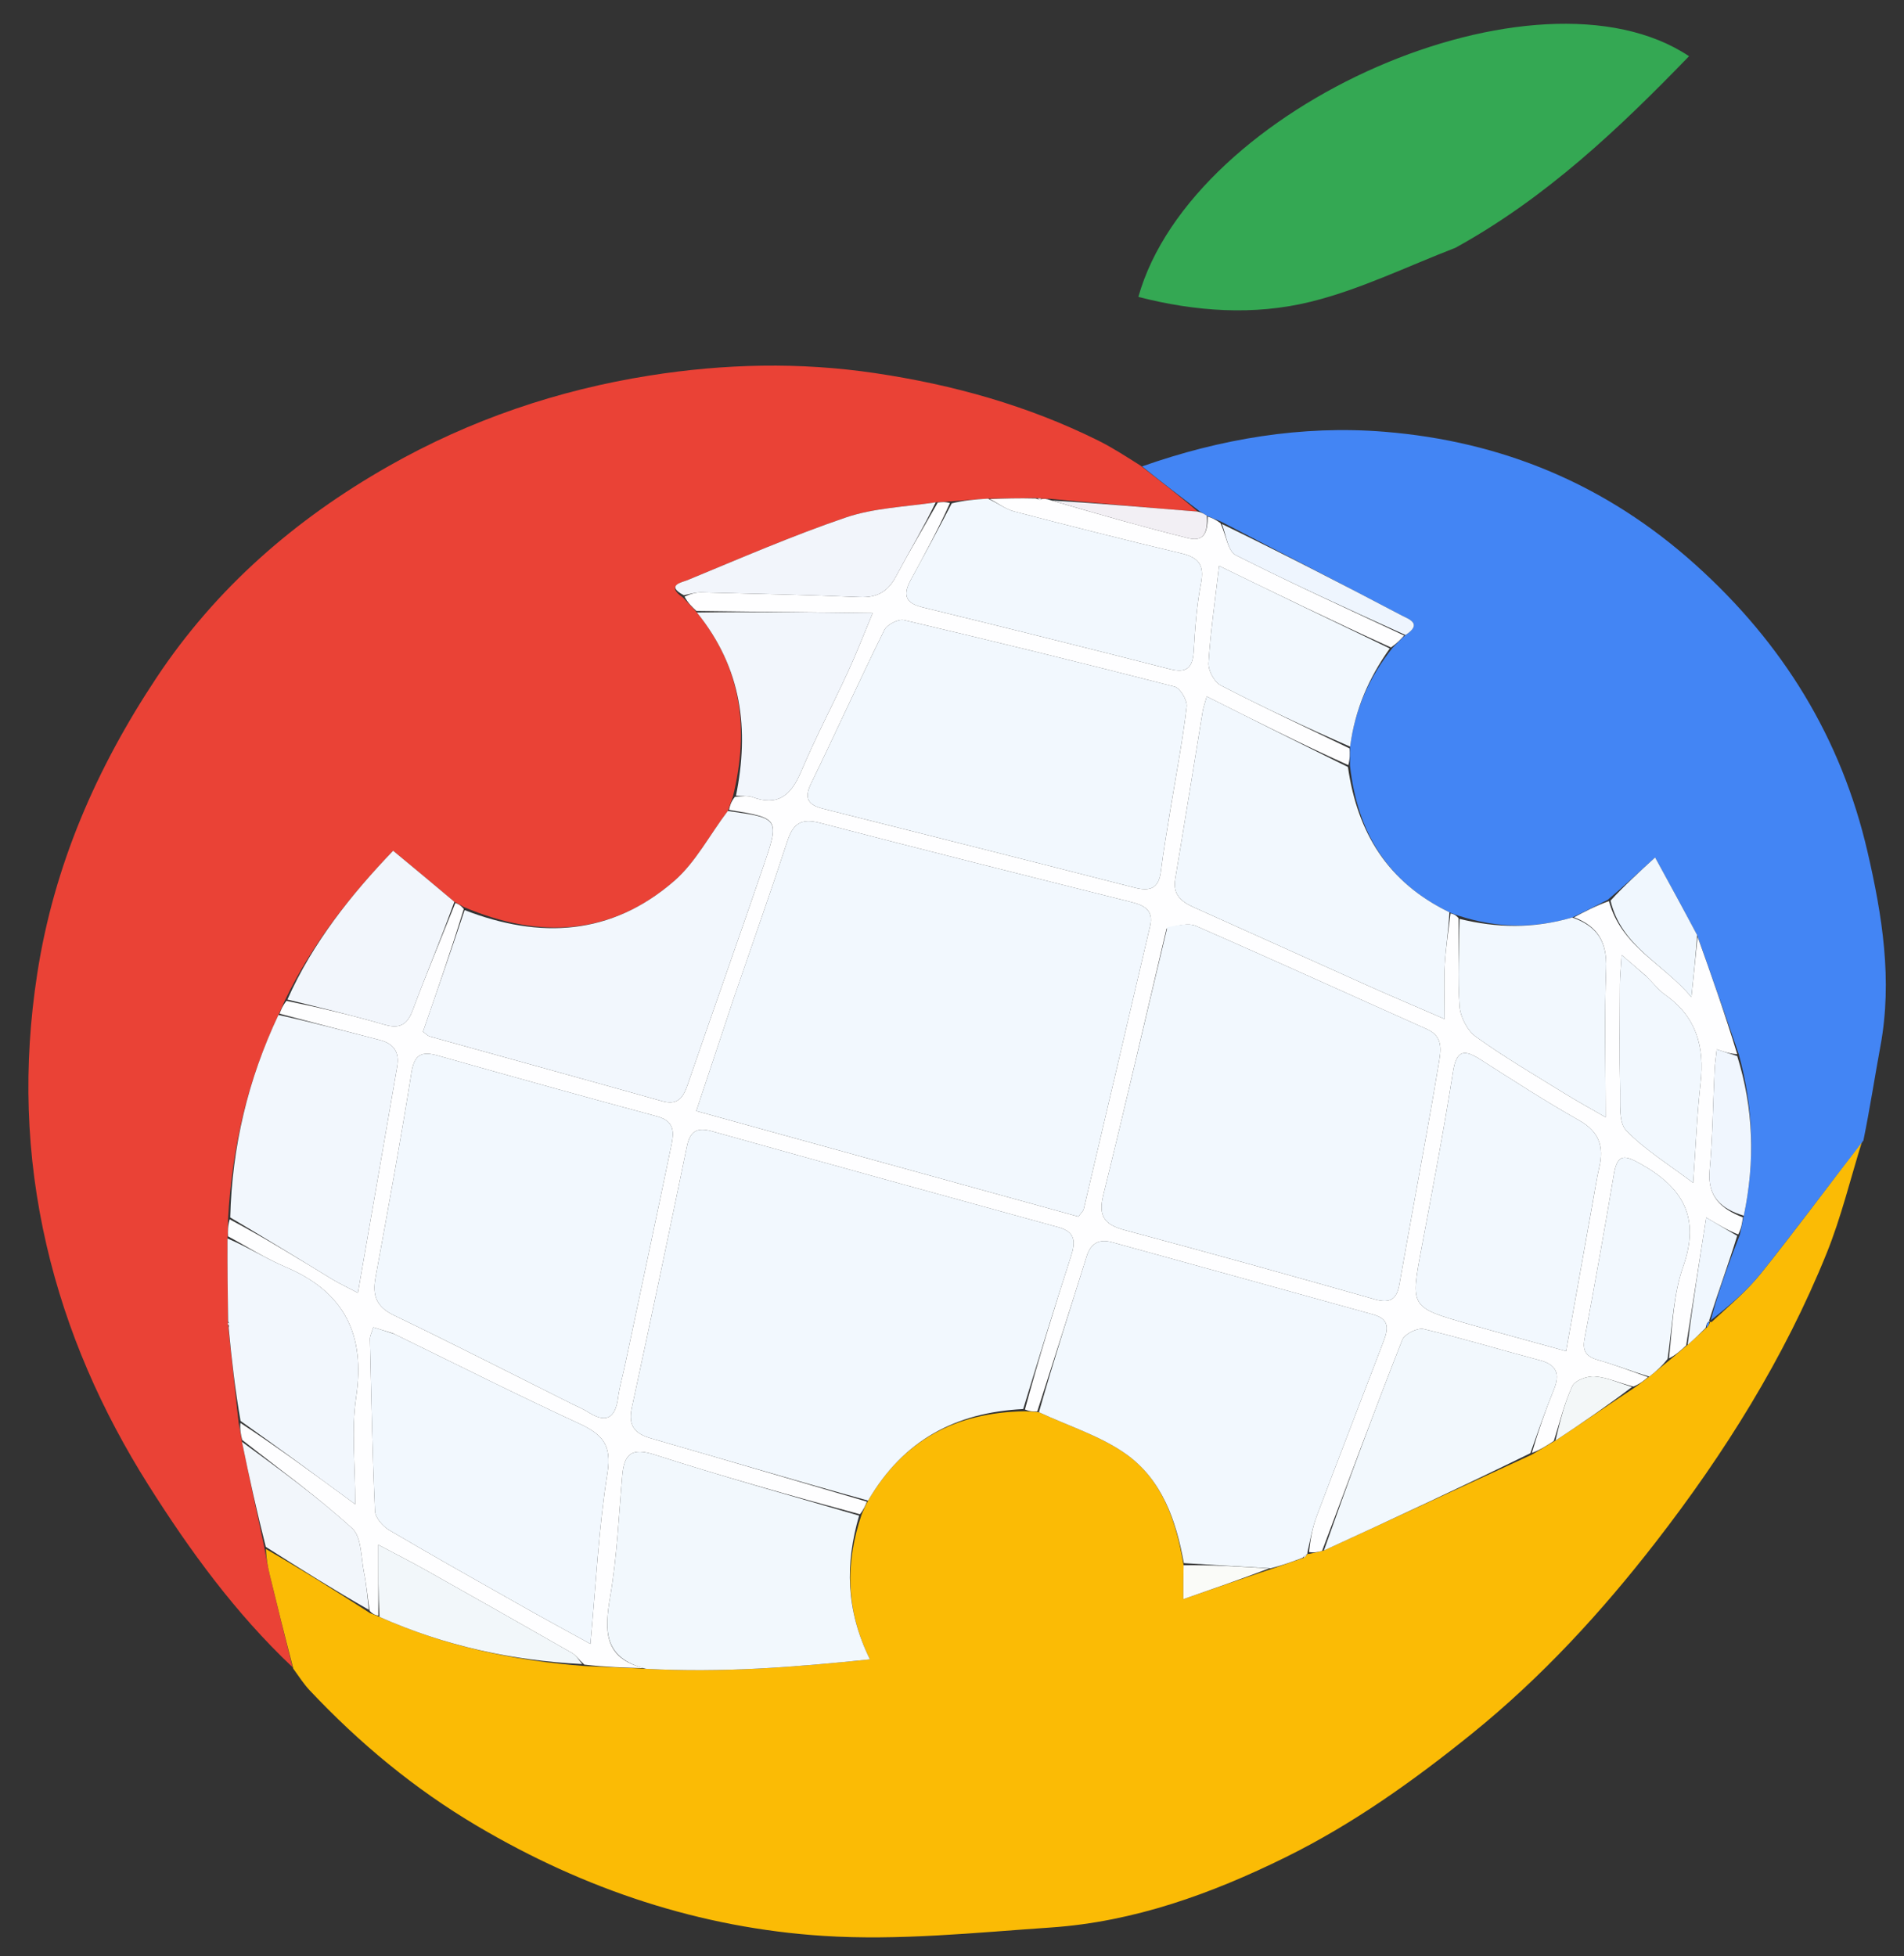 <?xml version="1.0" encoding="utf-8"?>
<svg version="1.1" id="Layer_1" x="0px" y="0px" width="100%" viewBox="0 0 402 413" enable-background="new 0 0 402 413" xmlns="http://www.w3.org/2000/svg">
  <rect x="0" y="0" width="402" height="413" fill="#333333" stroke="none"/>
  <path fill="#EA4236" opacity="1" stroke="none" d=" M61.748,351.95 C49.738,340.61 40.065,327.347 31.321,313.49 C21.451,297.849 14.04,281.071 9.826,262.88 C5.418,243.854 4.882,224.916 7.852,205.621 C11.377,182.72 20.37,162.157 33.037,143.08 C45.616,124.135 62.314,109.615 82.064,98.393 C99.286,88.607 117.797,82.344 137.16,79.281 C152.879,76.793 168.795,76.392 184.832,78.782 C201.316,81.238 216.99,85.628 231.865,93.003 C234.777,94.446 237.522,96.228 240.814,98.306 C245.301,101.828 249.317,104.898 252.883,108.005 C242.275,107.154 232.118,106.266 221.636,105.302 C220.87,105.265 220.43,105.304 219.751,105.251 C219.345,105.182 219.177,105.203 218.561,105.131 C215.075,105.14 212.037,105.242 208.591,105.267 C205.793,105.426 203.402,105.663 200.632,105.845 C199.499,105.894 198.744,105.997 197.562,106.05 C190.94,107.024 184.475,107.249 178.61,109.243 C167.245,113.108 156.197,117.919 145.085,122.501 C144.121,122.899 140.407,123.565 144.188,126.147 C145.226,127.282 146.13,128.135 147.144,129.31 C156.667,141.041 158.213,154.031 154.735,168.218 C154.308,169.293 154.112,170.135 153.666,171.206 C149.783,176.327 146.871,182.045 142.383,185.953 C129.131,197.496 113.989,198.306 97.945,191.489 C97.226,191.046 96.684,190.836 95.93,190.379 C91.54,186.672 87.361,183.212 83.003,179.603 C74.17,188.831 66,199.016 60.11,211.285 C59.628,212.376 59.332,213.191 58.79,214.264 C52.302,227.997 48.983,242.181 48.146,257.383 C48.073,258.851 48.106,259.927 48.031,261.461 C48.002,267.616 48.082,273.316 48.114,279.258 C48.065,279.501 48.248,279.961 48.211,280.395 C48.918,287.187 49.662,293.544 50.381,300.318 C50.614,301.819 50.873,302.902 51.095,304.397 C52.641,311.98 54.223,319.152 55.825,326.773 C56.213,328.981 56.537,330.751 56.961,332.496 C58.539,338.985 60.15,345.466 61.748,351.95 z"/>
  <path fill="#FBBB05" opacity="1" stroke="none" d=" M61.918,352.268 C60.15,345.466 58.539,338.985 56.961,332.496 C56.537,330.751 56.213,328.981 56.139,327.011 C63.586,331.294 70.738,335.788 78.063,340.507 C78.784,340.848 79.332,340.965 80.118,341.345 C93.979,347.506 108.266,350.567 123.477,351.724 C127.945,351.947 131.964,352.059 136.37,352.299 C152.289,353.175 167.7,351.968 183.673,350.31 C178.524,339.895 178.454,330.019 181.924,319.712 C182.402,318.622 182.714,317.816 183.286,316.795 C190.719,304.021 201.769,298.177 216.37,297.937 C217.493,298.015 218.248,297.999 219.354,298.135 C225.76,301.116 232.376,303.156 237.735,306.964 C245.345,312.37 248.333,321.002 249.899,330.434 C249.846,332.815 249.846,334.757 249.846,337.594 C256.464,335.293 262.44,333.215 268.766,331.117 C271.084,330.353 273.051,329.61 275.275,328.859 C275.72,328.575 275.908,328.298 276.066,328.018 C276.035,328.015 276.056,328.073 276.382,328.059 C277.52,327.835 278.331,327.624 279.516,327.333 C294.277,320.558 308.664,313.863 323.378,307.107 C325.161,306.097 326.617,305.149 328.419,304.12 C334.143,300.345 339.521,296.648 345.21,292.873 C346.33,292.102 347.14,291.41 348.234,290.617 C349.712,289.457 350.905,288.399 352.402,287.218 C353.806,286.073 354.907,285.05 356.315,283.915 C357.793,282.648 358.962,281.492 360.408,280.209 C360.822,279.724 360.958,279.367 361.055,279.027 C361.014,279.044 361.052,279.123 361.393,279.084 C365.116,275.647 368.834,272.519 371.81,268.798 C379.099,259.687 386.045,250.302 393.129,241.027 C390.678,248.883 388.747,256.95 385.675,264.555 C376.741,286.675 364.129,306.793 349.593,325.547 C338.124,340.345 325.454,354.137 310.726,366.032 C298.384,376 285.585,385.113 271.395,392.105 C255.761,399.81 239.416,405.719 221.868,406.917 C205.888,408.007 189.767,409.71 173.867,408.688 C147.837,407.015 123.45,398.896 100.801,385.517 C87.501,377.66 75.879,367.996 65.37,356.834 C64.149,355.538 63.175,354.008 61.918,352.268 z"/>
  <path fill="#4385F4" opacity="1" stroke="none" d=" M393.427,240.781 C386.045,250.302 379.099,259.687 371.81,268.798 C368.834,272.519 365.116,275.647 361.197,278.734 C362.802,272.632 364.947,266.84 367.302,260.765 C367.669,259.321 367.824,258.161 368.175,256.65 C370.595,245.105 370.234,234.008 367.131,222.608 C364.228,214.055 361.327,205.907 358.328,197.411 C355.329,191.762 352.429,186.461 349.451,181.02 C345.823,184.344 342.807,187.106 339.461,189.958 C336.862,191.251 334.594,192.454 331.953,193.694 C323.757,196.094 315.962,195.906 307.985,193.325 C307.273,193.058 306.767,192.948 306.018,192.591 C292.947,186.265 286.594,175.743 285.024,161.6 C285.05,160.139 284.996,159.071 285.058,157.626 C286.093,149.666 289.095,142.966 294.017,136.765 C295.001,135.759 295.733,134.961 296.747,134.062 C300.484,131.64 297.355,130.672 295.967,129.941 C283.343,123.29 270.648,116.776 257.69,110.06 C256.601,109.615 255.796,109.331 254.807,108.88 C254.194,108.464 253.764,108.216 253.334,107.968 C249.317,104.898 245.301,101.828 241.136,98.463 C257.654,92.638 274.822,89.735 292.29,91.15 C317.153,93.164 339.095,102.242 357.972,119.221 C376.456,135.846 388.741,155.805 394.3,179.836 C397.408,193.268 399.599,206.907 397.03,220.806 C395.819,227.362 394.82,233.958 393.427,240.781 z"/>
  <path fill="#34A853" opacity="1" stroke="none" d=" M307.298,52.307 C296.889,56.339 287.041,61.176 276.633,63.727 C264.72,66.648 252.377,65.782 240.347,62.681 C251.718,22.248 324.595,-9.459 356.615,11.865 C341.833,27.131 326.464,41.748 307.298,52.307 z"/>
  <path fill="#FEFEFF" opacity="1" stroke="none" d=" M332.327,193.658 C334.594,192.454 336.862,191.251 339.711,190.232 C342.349,199.904 351.082,203.313 357.112,210.507 C357.65,205.288 358.038,201.524 358.426,197.76 C361.327,205.907 364.228,214.055 366.783,222.541 C365.245,222.473 364.053,222.066 362.469,221.527 C362.283,223.228 362.078,224.496 362.016,225.77 C361.671,232.88 361.604,240.014 360.958,247.095 C360.448,252.684 363.476,255.237 367.98,257.001 C367.824,258.161 367.669,259.321 366.99,260.614 C364.675,259.678 362.883,258.609 360.243,257.033 C358.76,266.484 357.384,275.255 356.007,284.027 C354.907,285.05 353.806,286.073 352.384,286.77 C353.104,280.061 353.269,273.369 355.383,267.364 C359.037,256.981 355.284,250.711 346.457,245.744 C343.103,243.857 341.502,243.447 340.76,247.827 C338.793,259.448 336.736,271.054 334.551,282.635 C334.015,285.477 335.116,286.484 337.635,287.188 C341.129,288.165 344.517,289.524 347.951,290.719 C347.14,291.41 346.33,292.102 344.878,292.723 C341.719,291.91 339.231,290.759 336.674,290.577 C335.104,290.465 332.527,291.418 331.968,292.621 C330.263,296.291 329.315,300.314 328.073,304.2 C326.617,305.149 325.161,306.097 323.433,306.733 C324.783,302.076 326.307,297.69 328.061,293.398 C329.426,290.061 328.709,288.111 325.068,287.151 C316.895,284.996 308.802,282.523 300.583,280.572 C299.281,280.262 296.552,281.624 296.074,282.839 C290.257,297.629 284.738,312.536 279.142,327.413 C278.331,327.624 277.52,327.835 276.376,327.656 C276.68,324.878 277.12,322.414 277.988,320.113 C282.56,307.997 287.256,295.929 291.868,283.828 C292.834,281.294 293.965,278.62 289.95,277.51 C271.548,272.422 253.156,267.293 234.745,262.236 C232.141,261.521 230.313,262.387 229.428,265.226 C226.018,276.165 222.488,287.067 219.002,297.983 C218.248,297.999 217.493,298.015 216.397,297.56 C219.404,286.45 222.701,275.795 226.133,265.184 C227.099,262.198 227.102,260.078 223.473,259.082 C199.075,252.382 174.688,245.638 150.322,238.818 C147.18,237.938 145.699,238.775 145.036,241.98 C141.232,260.393 137.388,278.798 133.4,297.172 C132.57,300.998 134.001,302.665 137.501,303.672 C152.698,308.044 167.855,312.552 183.026,317.01 C182.714,317.816 182.402,318.622 181.552,319.682 C166.718,315.69 152.359,311.643 138.163,307.086 C133.438,305.569 131.788,306.889 131.394,311.384 C130.644,319.944 130.287,328.58 128.841,337.026 C127.617,344.171 127.382,350.03 135.982,352.17 C131.964,352.059 127.945,351.947 123.373,351.417 C122.132,350.302 121.558,349.41 120.74,348.942 C110.486,343.079 100.208,337.258 89.91,331.471 C86.707,329.671 83.426,328.008 79.88,326.122 C79.88,331.714 79.88,336.398 79.88,341.082 C79.332,340.965 78.784,340.848 78.06,340.078 C77.555,336.956 77.36,334.46 76.865,332.026 C76.209,328.8 76.365,324.474 74.341,322.631 C67.019,315.961 58.931,310.132 51.132,303.986 C50.873,302.902 50.614,301.819 50.763,300.391 C58.73,305.605 66.29,311.163 74.999,317.566 C74.999,308.962 74.149,301.872 75.18,295.066 C77.194,281.776 72.754,272.748 60.312,267.48 C56.096,265.696 52.188,263.184 48.14,261.004 C48.106,259.927 48.073,258.851 48.5,257.413 C56,261.383 63.028,265.735 70.089,270.034 C71.675,271 73.373,271.784 75.568,272.94 C78.439,256.417 81.172,240.752 83.875,225.081 C84.381,222.146 83.148,220.322 80.216,219.567 C73.147,217.747 66.094,215.864 59.035,214.007 C59.332,213.191 59.628,212.376 60.494,211.295 C67.775,212.775 74.525,214.39 81.181,216.324 C84.447,217.273 86,216.309 87.162,213.202 C89.998,205.618 93.129,198.144 96.141,190.627 C96.684,190.836 97.226,191.046 97.916,191.901 C95.142,200.969 92.22,209.392 89.304,217.803 C89.943,218.264 90.296,218.688 90.733,218.81 C107.094,223.372 123.473,227.868 139.821,232.476 C143.17,233.42 144.268,231.649 145.188,228.98 C150.451,213.704 155.837,198.469 161.08,183.186 C164.661,172.747 164.588,172.722 153.916,170.977 C154.112,170.135 154.308,169.293 155.16,168.223 C156.808,168.067 157.886,167.913 158.78,168.249 C164.208,170.29 167.009,167.931 169.103,162.983 C172.141,155.803 175.779,148.877 179.053,141.793 C180.694,138.244 182.097,134.584 184.257,129.421 C171.106,129.268 159.07,129.128 147.035,128.988 C146.13,128.135 145.226,127.282 144.524,125.952 C145.87,125.328 147.018,125.033 148.158,125.062 C159.285,125.342 170.415,125.576 181.534,126.055 C185.179,126.212 187.461,124.894 189.15,121.732 C191.97,116.454 195.031,111.304 197.99,106.1 C198.744,105.997 199.499,105.894 200.565,106.206 C198.027,111.869 195.184,117.121 192.324,122.364 C190.738,125.27 190.836,127.244 194.671,128.181 C212.122,132.442 229.551,136.798 246.954,141.251 C250.529,142.166 251.821,141.027 252.037,137.49 C252.329,132.695 252.656,127.86 253.565,123.157 C254.309,119.31 253.112,117.698 249.434,116.824 C237.621,114.017 225.85,111.029 214.101,107.963 C212.296,107.491 210.694,106.236 208.999,105.344 C212.037,105.242 215.075,105.14 218.66,105.234 C219.208,105.43 219.611,105.521 219.611,105.521 C219.611,105.521 219.989,105.342 219.989,105.342 C220.43,105.304 220.87,105.265 221.807,105.597 C231.85,108.547 241.365,111.254 250.961,113.639 C254.555,114.532 254.973,111.756 254.99,109.048 C255.796,109.331 256.601,109.615 257.694,110.457 C258.915,113.13 259.277,116.372 260.872,117.179 C272.598,123.114 284.57,128.562 296.465,134.163 C295.733,134.961 295.001,135.759 293.681,136.688 C281.462,131.162 269.831,125.505 257.395,119.458 C256.497,127.204 255.556,133.565 255.164,139.959 C255.068,141.518 256.365,143.978 257.719,144.679 C266.687,149.325 275.845,153.605 284.942,158.004 C284.996,159.071 285.05,160.139 284.674,161.53 C274.53,156.965 264.816,152.077 254.785,147.03 C254.345,148.618 254.055,149.385 253.925,150.177 C251.989,161.966 250.109,173.765 248.13,185.547 C247.568,188.894 249.421,190.367 252.075,191.555 C264.36,197.051 276.612,202.62 288.895,208.121 C293.928,210.376 299.01,212.524 304.999,215.123 C304.999,210.427 304.834,206.957 305.044,203.511 C305.261,199.942 305.841,196.395 306.262,192.838 C306.767,192.948 307.273,193.058 307.945,193.829 C308.076,200.487 307.724,206.506 308.168,212.466 C308.336,214.717 309.808,217.575 311.611,218.87 C317.546,223.136 323.887,226.84 330.108,230.702 C332.713,232.318 335.41,233.787 338.999,235.863 C338.999,224.661 338.722,214.544 339.109,204.453 C339.32,198.946 337.334,195.534 332.327,193.658 M154.996,210.52 C152.39,218.36 149.783,226.2 147.009,234.544 C174.418,242.119 201.107,249.494 227.699,256.843 C228.273,256.038 228.71,255.68 228.813,255.244 C233.504,235.336 238.173,215.422 242.825,195.505 C243.586,192.25 241.695,191.143 238.897,190.442 C216.95,184.941 195.001,179.447 173.112,173.722 C169.04,172.657 167.419,173.945 166.21,177.654 C162.702,188.409 158.914,199.074 154.996,210.52 M246.295,196.046 C241.871,214.809 237.568,233.602 232.937,252.313 C231.821,256.822 233.267,258.56 237.44,259.679 C255.097,264.418 272.716,269.303 290.297,274.316 C293.63,275.266 294.933,274.16 295.467,271.109 C296.498,265.223 297.585,259.347 298.641,253.465 C300.371,243.823 302.177,234.193 303.768,224.528 C304.212,221.834 304.829,218.849 301.274,217.263 C285.038,210.018 268.865,202.634 252.581,195.503 C250.906,194.769 248.64,195.386 246.295,196.046 M120.992,296.496 C122.035,297.017 123.136,297.448 124.112,298.075 C127.825,300.461 129.89,299.596 130.489,295.129 C130.798,292.828 131.454,290.574 131.937,288.295 C135.178,272.993 138.448,257.696 141.624,242.379 C142.195,239.623 142.874,236.792 138.755,235.682 C123.325,231.523 107.931,227.226 92.554,222.873 C89.083,221.891 87.502,222.475 86.866,226.47 C84.565,240.919 81.926,255.316 79.281,269.707 C78.582,273.505 79.45,275.889 83.186,277.685 C95.649,283.673 107.958,289.979 120.992,296.496 M247.288,169.831 C248.425,162.955 249.735,156.099 250.548,149.186 C250.706,147.844 249.188,145.266 248.004,144.961 C229.007,140.069 209.952,135.398 190.857,130.905 C189.662,130.624 187.277,131.859 186.708,133.012 C181.411,143.741 176.471,154.645 171.242,165.408 C169.695,168.592 170.657,169.943 173.772,170.727 C195.7,176.247 217.624,181.783 239.529,187.393 C242.766,188.222 244.651,187.624 245.102,183.98 C245.652,179.536 246.443,175.122 247.288,169.831 M82.952,281.476 C81.62,281.066 80.288,280.657 78.816,280.204 C78.449,281.434 78.09,282.061 78.104,282.678 C78.391,294.795 78.623,306.915 79.174,319.02 C79.239,320.431 80.837,322.239 82.205,323.046 C91.652,328.613 101.217,333.981 110.764,339.375 C115.153,341.855 119.589,344.253 124.658,347.047 C125.849,334.294 126.398,322.511 128.258,310.937 C129.222,304.934 127.058,302.735 122.245,300.512 C109.264,294.515 96.488,288.077 82.952,281.476 M336.288,253.8 C336.736,251.353 337.091,248.883 337.654,246.462 C338.678,242.068 337.655,238.91 333.409,236.516 C326.326,232.522 319.487,228.087 312.627,223.709 C309.224,221.537 307.53,221.525 306.786,226.241 C304.821,238.696 302.458,251.09 300.134,263.486 C297.792,275.975 297.722,275.989 309.931,279.486 C316.577,281.389 323.251,283.19 330.654,285.242 C332.576,274.488 334.348,264.568 336.288,253.8 M347.492,205.996 C346.088,204.789 344.683,203.582 342.38,201.603 C342.199,204.527 342.021,206.128 342.015,207.729 C341.984,215.214 341.897,222.701 342.054,230.182 C342.115,233.087 341.723,236.992 343.356,238.676 C347.346,242.789 352.398,245.872 357.485,249.719 C358.047,241.853 358.29,235.224 359.05,228.655 C359.941,220.959 358.138,214.605 351.543,209.989 C350.202,209.05 349.167,207.671 347.492,205.996 z"/>
  <path fill="#F2F7FD" opacity="1" stroke="none" d=" M153.666,171.206 C164.588,172.722 164.661,172.747 161.08,183.186 C155.837,198.469 150.451,213.704 145.188,228.98 C144.268,231.649 143.17,233.42 139.821,232.476 C123.473,227.868 107.094,223.372 90.733,218.81 C90.296,218.688 89.943,218.264 89.304,217.803 C92.22,209.392 95.142,200.969 98.092,192.133 C113.989,198.306 129.131,197.496 142.383,185.953 C146.871,182.045 149.783,176.327 153.666,171.206 z"/>
  <path fill="#F2F7FD" opacity="1" stroke="none" d=" M58.79,214.264 C66.094,215.864 73.147,217.747 80.216,219.567 C83.148,220.322 84.381,222.146 83.875,225.081 C81.172,240.752 78.439,256.417 75.568,272.94 C73.373,271.784 71.675,271 70.089,270.034 C63.028,265.735 56,261.383 48.607,257.022 C48.983,242.181 52.302,227.997 58.79,214.264 z"/>
  <path fill="#F2F8FE" opacity="1" stroke="none" d=" M208.591,105.267 C210.694,106.236 212.296,107.491 214.101,107.963 C225.85,111.029 237.621,114.017 249.434,116.824 C253.112,117.698 254.309,119.31 253.565,123.157 C252.656,127.86 252.329,132.695 252.037,137.49 C251.821,141.027 250.529,142.166 246.954,141.251 C229.551,136.798 212.122,132.442 194.671,128.181 C190.836,127.244 190.738,125.27 192.324,122.364 C195.184,117.121 198.027,111.869 200.944,106.26 C203.402,105.663 205.793,105.426 208.591,105.267 z"/>
  <path fill="#F2F7FD" opacity="1" stroke="none" d=" M48.031,261.461 C52.188,263.184 56.096,265.696 60.312,267.48 C72.754,272.748 77.194,281.776 75.18,295.066 C74.149,301.872 74.999,308.962 74.999,317.566 C66.29,311.163 58.73,305.605 50.788,299.974 C49.662,293.544 48.918,287.187 48.276,280.279 C48.452,279.454 48.379,279.216 48.163,279.015 C48.082,273.316 48.002,267.616 48.031,261.461 z"/>
  <path fill="#F2F6FC" opacity="1" stroke="none" d=" M147.144,129.31 C159.07,129.128 171.106,129.268 184.257,129.421 C182.097,134.584 180.694,138.244 179.053,141.793 C175.779,148.877 172.141,155.803 169.103,162.983 C167.009,167.931 164.208,170.29 158.78,168.249 C157.886,167.913 156.808,168.067 155.39,167.99 C158.213,154.031 156.667,141.041 147.144,129.31 z"/>
  <path fill="#F2F6FC" opacity="1" stroke="none" d=" M95.93,190.379 C93.129,198.144 89.998,205.618 87.162,213.202 C86,216.309 84.447,217.273 81.181,216.324 C74.525,214.39 67.775,212.775 60.68,211.019 C66,199.016 74.17,188.831 83.003,179.603 C87.361,183.212 91.54,186.672 95.93,190.379 z"/>
  <path fill="#F2F5FB" opacity="1" stroke="none" d=" M197.562,106.05 C195.031,111.304 191.97,116.454 189.15,121.732 C187.461,124.894 185.179,126.212 181.534,126.055 C170.415,125.576 159.285,125.342 148.158,125.062 C147.018,125.033 145.87,125.328 144.39,125.668 C140.407,123.565 144.121,122.899 145.085,122.501 C156.197,117.919 167.245,113.108 178.61,109.243 C184.475,107.249 190.94,107.024 197.562,106.05 z"/>
  <path fill="#F2F6FB" opacity="1" stroke="none" d=" M51.095,304.397 C58.931,310.132 67.019,315.961 74.341,322.631 C76.365,324.474 76.209,328.8 76.865,332.026 C77.36,334.46 77.555,336.956 77.887,339.854 C70.738,335.788 63.586,331.294 56.12,326.561 C54.223,319.152 52.641,311.98 51.095,304.397 z"/>
  <path fill="#F2EFF4" opacity="1" stroke="none" d=" M254.807,108.88 C254.973,111.756 254.555,114.532 250.961,113.639 C241.365,111.254 231.85,108.547 222.132,105.673 C232.118,106.266 242.275,107.154 252.883,108.005 C253.764,108.216 254.194,108.464 254.807,108.88 z"/>
  <path fill="#FEFEFF" opacity="1" stroke="none" d=" M48.114,279.258 C48.379,279.216 48.452,279.454 48.314,279.845 C48.248,279.961 48.065,279.501 48.114,279.258 z"/>
  <path fill="#F2EFF4" opacity="1" stroke="none" d=" M219.751,105.251 C219.989,105.342 219.611,105.521 219.611,105.521 C219.611,105.521 219.208,105.43 219.108,105.327 C219.177,105.203 219.345,105.182 219.751,105.251 z"/>
  <path fill="#F2F8FE" opacity="1" stroke="none" d=" M183.286,316.795 C167.855,312.552 152.698,308.044 137.501,303.672 C134.001,302.665 132.57,300.998 133.4,297.172 C137.388,278.798 141.232,260.393 145.036,241.98 C145.699,238.775 147.18,237.938 150.322,238.818 C174.688,245.638 199.075,252.382 223.473,259.082 C227.102,260.078 227.099,262.198 226.133,265.184 C222.701,275.795 219.404,286.45 216.029,297.466 C201.769,298.177 190.719,304.021 183.286,316.795 z"/>
  <path fill="#F2F8FE" opacity="1" stroke="none" d=" M219.354,298.135 C222.488,287.067 226.018,276.165 229.428,265.226 C230.313,262.387 232.141,261.521 234.745,262.236 C253.156,267.293 271.548,272.422 289.95,277.51 C293.965,278.62 292.834,281.294 291.868,283.828 C287.256,295.929 282.56,307.997 277.988,320.113 C277.12,322.414 276.68,324.878 276.05,327.67 C276.056,328.073 276.035,328.015 275.868,328.135 C275.445,328.428 275.217,328.632 275.018,328.867 C273.051,329.61 271.084,330.353 268.285,331.086 C261.619,330.716 255.785,330.355 249.952,329.995 C248.333,321.002 245.345,312.37 237.735,306.964 C232.376,303.156 225.76,301.116 219.354,298.135 z"/>
  <path fill="#F2F8FD" opacity="1" stroke="none" d=" M136.37,352.299 C127.382,350.03 127.617,344.171 128.841,337.026 C130.287,328.58 130.644,319.944 131.394,311.384 C131.788,306.889 133.438,305.569 138.163,307.086 C152.359,311.643 166.718,315.69 181.386,319.967 C178.454,330.019 178.524,339.895 183.673,350.31 C167.7,351.968 152.289,353.175 136.37,352.299 z"/>
  <path fill="#F2F8FD" opacity="1" stroke="none" d=" M279.516,327.333 C284.738,312.536 290.257,297.629 296.074,282.839 C296.552,281.624 299.281,280.262 300.583,280.572 C308.802,282.523 316.895,284.996 325.068,287.151 C328.709,288.111 329.426,290.061 328.061,293.398 C326.307,297.69 324.783,302.076 323.105,306.795 C308.664,313.863 294.277,320.558 279.516,327.333 z"/>
  <path fill="#F2F8FE" opacity="1" stroke="none" d=" M348.234,290.617 C344.517,289.524 341.129,288.165 337.635,287.188 C335.116,286.484 334.015,285.477 334.551,282.635 C336.736,271.054 338.793,259.448 340.76,247.827 C341.502,243.447 343.103,243.857 346.457,245.744 C355.284,250.711 359.037,256.981 355.383,267.364 C353.269,273.369 353.104,280.061 352.08,286.892 C350.905,288.399 349.712,289.457 348.234,290.617 z"/>
  <path fill="#F2F7FA" opacity="1" stroke="none" d=" M80.118,341.345 C79.88,336.398 79.88,331.714 79.88,326.122 C83.426,328.008 86.707,329.671 89.91,331.471 C100.208,337.258 110.486,343.079 120.74,348.942 C121.558,349.41 122.132,350.302 122.923,351.304 C108.266,350.567 93.979,347.506 80.118,341.345 z"/>
  <path fill="#F0F7FE" opacity="1" stroke="none" d=" M356.315,283.915 C357.384,275.255 358.76,266.484 360.243,257.033 C362.883,258.609 364.675,259.678 366.779,260.898 C364.947,266.84 362.802,272.632 360.855,278.773 C361.052,279.123 361.014,279.044 360.699,279.016 C360.299,279.437 360.215,279.886 360.131,280.336 C358.962,281.492 357.793,282.648 356.315,283.915 z"/>
  <path fill="#F3F7F8" opacity="1" stroke="none" d=" M328.419,304.12 C329.315,300.314 330.263,296.291 331.968,292.621 C332.527,291.418 335.104,290.465 336.674,290.577 C339.231,290.759 341.719,291.91 344.568,292.802 C339.521,296.648 334.143,300.345 328.419,304.12 z"/>
  <path fill="#FAFBF8" opacity="1" stroke="none" d=" M249.899,330.434 C255.785,330.355 261.619,330.716 267.934,331.107 C262.44,333.215 256.464,335.293 249.846,337.594 C249.846,334.757 249.846,332.815 249.899,330.434 z"/>
  <path fill="#4385F4" opacity="1" stroke="none" d=" M360.408,280.209 C360.215,279.886 360.299,279.437 360.739,278.999 C360.958,279.367 360.822,279.724 360.408,280.209 z"/>
  <path fill="#FEFEFF" opacity="1" stroke="none" d=" M275.275,328.859 C275.217,328.632 275.445,328.428 275.899,328.138 C275.908,328.298 275.72,328.575 275.275,328.859 z"/>
  <path fill="#F2F8FE" opacity="1" stroke="none" d=" M306.018,192.591 C305.841,196.395 305.261,199.942 305.044,203.511 C304.834,206.957 304.999,210.427 304.999,215.123 C299.01,212.524 293.928,210.376 288.895,208.121 C276.612,202.62 264.36,197.051 252.075,191.555 C249.421,190.367 247.568,188.894 248.13,185.547 C250.109,173.765 251.989,161.966 253.925,150.177 C254.055,149.385 254.345,148.618 254.785,147.03 C264.816,152.077 274.53,156.965 284.594,161.924 C286.594,175.743 292.947,186.265 306.018,192.591 z"/>
  <path fill="#F2F8FE" opacity="1" stroke="none" d=" M331.953,193.694 C337.334,195.534 339.32,198.946 339.109,204.453 C338.722,214.544 338.999,224.661 338.999,235.863 C335.41,233.787 332.713,232.318 330.108,230.702 C323.887,226.84 317.546,223.136 311.611,218.87 C309.808,217.575 308.336,214.717 308.168,212.466 C307.724,206.506 308.076,200.487 308.151,193.987 C315.962,195.906 323.757,196.094 331.953,193.694 z"/>
  <path fill="#F2F8FE" opacity="1" stroke="none" d=" M285.058,157.626 C275.845,153.605 266.687,149.325 257.719,144.679 C256.365,143.978 255.068,141.518 255.164,139.959 C255.556,133.565 256.497,127.204 257.395,119.458 C269.831,125.505 281.462,131.162 293.43,136.896 C289.095,142.966 286.093,149.666 285.058,157.626 z"/>
  <path fill="#F0F7FE" opacity="1" stroke="none" d=" M358.328,197.411 C358.038,201.524 357.65,205.288 357.112,210.507 C351.082,203.313 342.349,199.904 340.042,190.143 C342.807,187.106 345.823,184.344 349.451,181.02 C352.429,186.461 355.329,191.762 358.328,197.411 z"/>
  <path fill="#F0F6FE" opacity="1" stroke="none" d=" M368.175,256.65 C363.476,255.237 360.448,252.684 360.958,247.095 C361.604,240.014 361.671,232.88 362.016,225.77 C362.078,224.496 362.283,223.228 362.469,221.527 C364.053,222.066 365.245,222.473 366.786,222.946 C370.234,234.008 370.595,245.105 368.175,256.65 z"/>
  <path fill="#EEF5FE" opacity="1" stroke="none" d=" M296.747,134.062 C284.57,128.562 272.598,123.114 260.872,117.179 C259.277,116.372 258.915,113.13 257.978,110.618 C270.648,116.776 283.343,123.29 295.967,129.941 C297.355,130.672 300.484,131.64 296.747,134.062 z"/>
  <path fill="#F2F8FE" opacity="1" stroke="none" d=" M155.116,210.147 C158.914,199.074 162.702,188.409 166.21,177.654 C167.419,173.945 169.04,172.657 173.112,173.722 C195.001,179.447 216.95,184.941 238.897,190.442 C241.695,191.143 243.586,192.25 242.825,195.505 C238.173,215.422 233.504,235.336 228.813,255.244 C228.71,255.68 228.273,256.038 227.699,256.843 C201.107,249.494 174.418,242.119 147.009,234.544 C149.783,226.2 152.39,218.36 155.116,210.147 z"/>
  <path fill="#F2F8FE" opacity="1" stroke="none" d=" M246.472,195.711 C248.64,195.386 250.906,194.769 252.581,195.503 C268.865,202.634 285.038,210.018 301.274,217.263 C304.829,218.849 304.212,221.834 303.768,224.528 C302.177,234.193 300.371,243.823 298.641,253.465 C297.585,259.347 296.498,265.223 295.467,271.109 C294.933,274.16 293.63,275.266 290.297,274.316 C272.716,269.303 255.097,264.418 237.44,259.679 C233.267,258.56 231.821,256.822 232.937,252.313 C237.568,233.602 241.871,214.809 246.472,195.711 z"/>
  <path fill="#F2F8FE" opacity="1" stroke="none" d=" M120.659,296.33 C107.958,289.979 95.649,283.673 83.186,277.685 C79.45,275.889 78.582,273.505 79.281,269.707 C81.926,255.316 84.565,240.919 86.866,226.47 C87.502,222.475 89.083,221.891 92.554,222.873 C107.931,227.226 123.325,231.523 138.755,235.682 C142.874,236.792 142.195,239.623 141.624,242.379 C138.448,257.696 135.178,272.993 131.937,288.295 C131.454,290.574 130.798,292.828 130.489,295.129 C129.89,299.596 127.825,300.461 124.112,298.075 C123.136,297.448 122.035,297.017 120.659,296.33 z"/>
  <path fill="#F2F8FE" opacity="1" stroke="none" d=" M247.209,170.263 C246.443,175.122 245.652,179.536 245.102,183.98 C244.651,187.624 242.766,188.222 239.529,187.393 C217.624,181.783 195.7,176.247 173.772,170.727 C170.657,169.943 169.695,168.592 171.242,165.408 C176.471,154.645 181.411,143.741 186.708,133.012 C187.277,131.859 189.662,130.624 190.857,130.905 C209.952,135.398 229.007,140.069 248.004,144.961 C249.188,145.266 250.706,147.844 250.548,149.186 C249.735,156.099 248.425,162.955 247.209,170.263 z"/>
  <path fill="#F2F8FE" opacity="1" stroke="none" d=" M83.291,281.645 C96.488,288.077 109.264,294.515 122.245,300.512 C127.058,302.735 129.222,304.934 128.258,310.937 C126.398,322.511 125.849,334.294 124.658,347.047 C119.589,344.253 115.153,341.855 110.764,339.375 C101.217,333.981 91.652,328.613 82.205,323.046 C80.837,322.239 79.239,320.431 79.174,319.02 C78.623,306.915 78.391,294.795 78.104,282.678 C78.09,282.061 78.449,281.434 78.816,280.204 C80.288,280.657 81.62,281.066 83.291,281.645 z"/>
  <path fill="#F2F8FE" opacity="1" stroke="none" d=" M336.204,254.224 C334.348,264.568 332.576,274.488 330.654,285.242 C323.251,283.19 316.577,281.389 309.931,279.486 C297.722,275.989 297.792,275.975 300.134,263.486 C302.458,251.09 304.821,238.696 306.786,226.241 C307.53,221.525 309.224,221.537 312.627,223.709 C319.487,228.087 326.326,232.522 333.409,236.516 C337.655,238.91 338.678,242.068 337.654,246.462 C337.091,248.883 336.736,251.353 336.204,254.224 z"/>
  <path fill="#F2F8FE" opacity="1" stroke="none" d=" M347.742,206.246 C349.167,207.671 350.202,209.05 351.543,209.989 C358.138,214.605 359.941,220.959 359.05,228.655 C358.29,235.224 358.047,241.853 357.485,249.719 C352.398,245.872 347.346,242.789 343.356,238.676 C341.723,236.992 342.115,233.087 342.054,230.182 C341.897,222.701 341.984,215.214 342.015,207.729 C342.021,206.128 342.199,204.527 342.38,201.603 C344.683,203.582 346.088,204.789 347.742,206.246 z"/>
</svg>